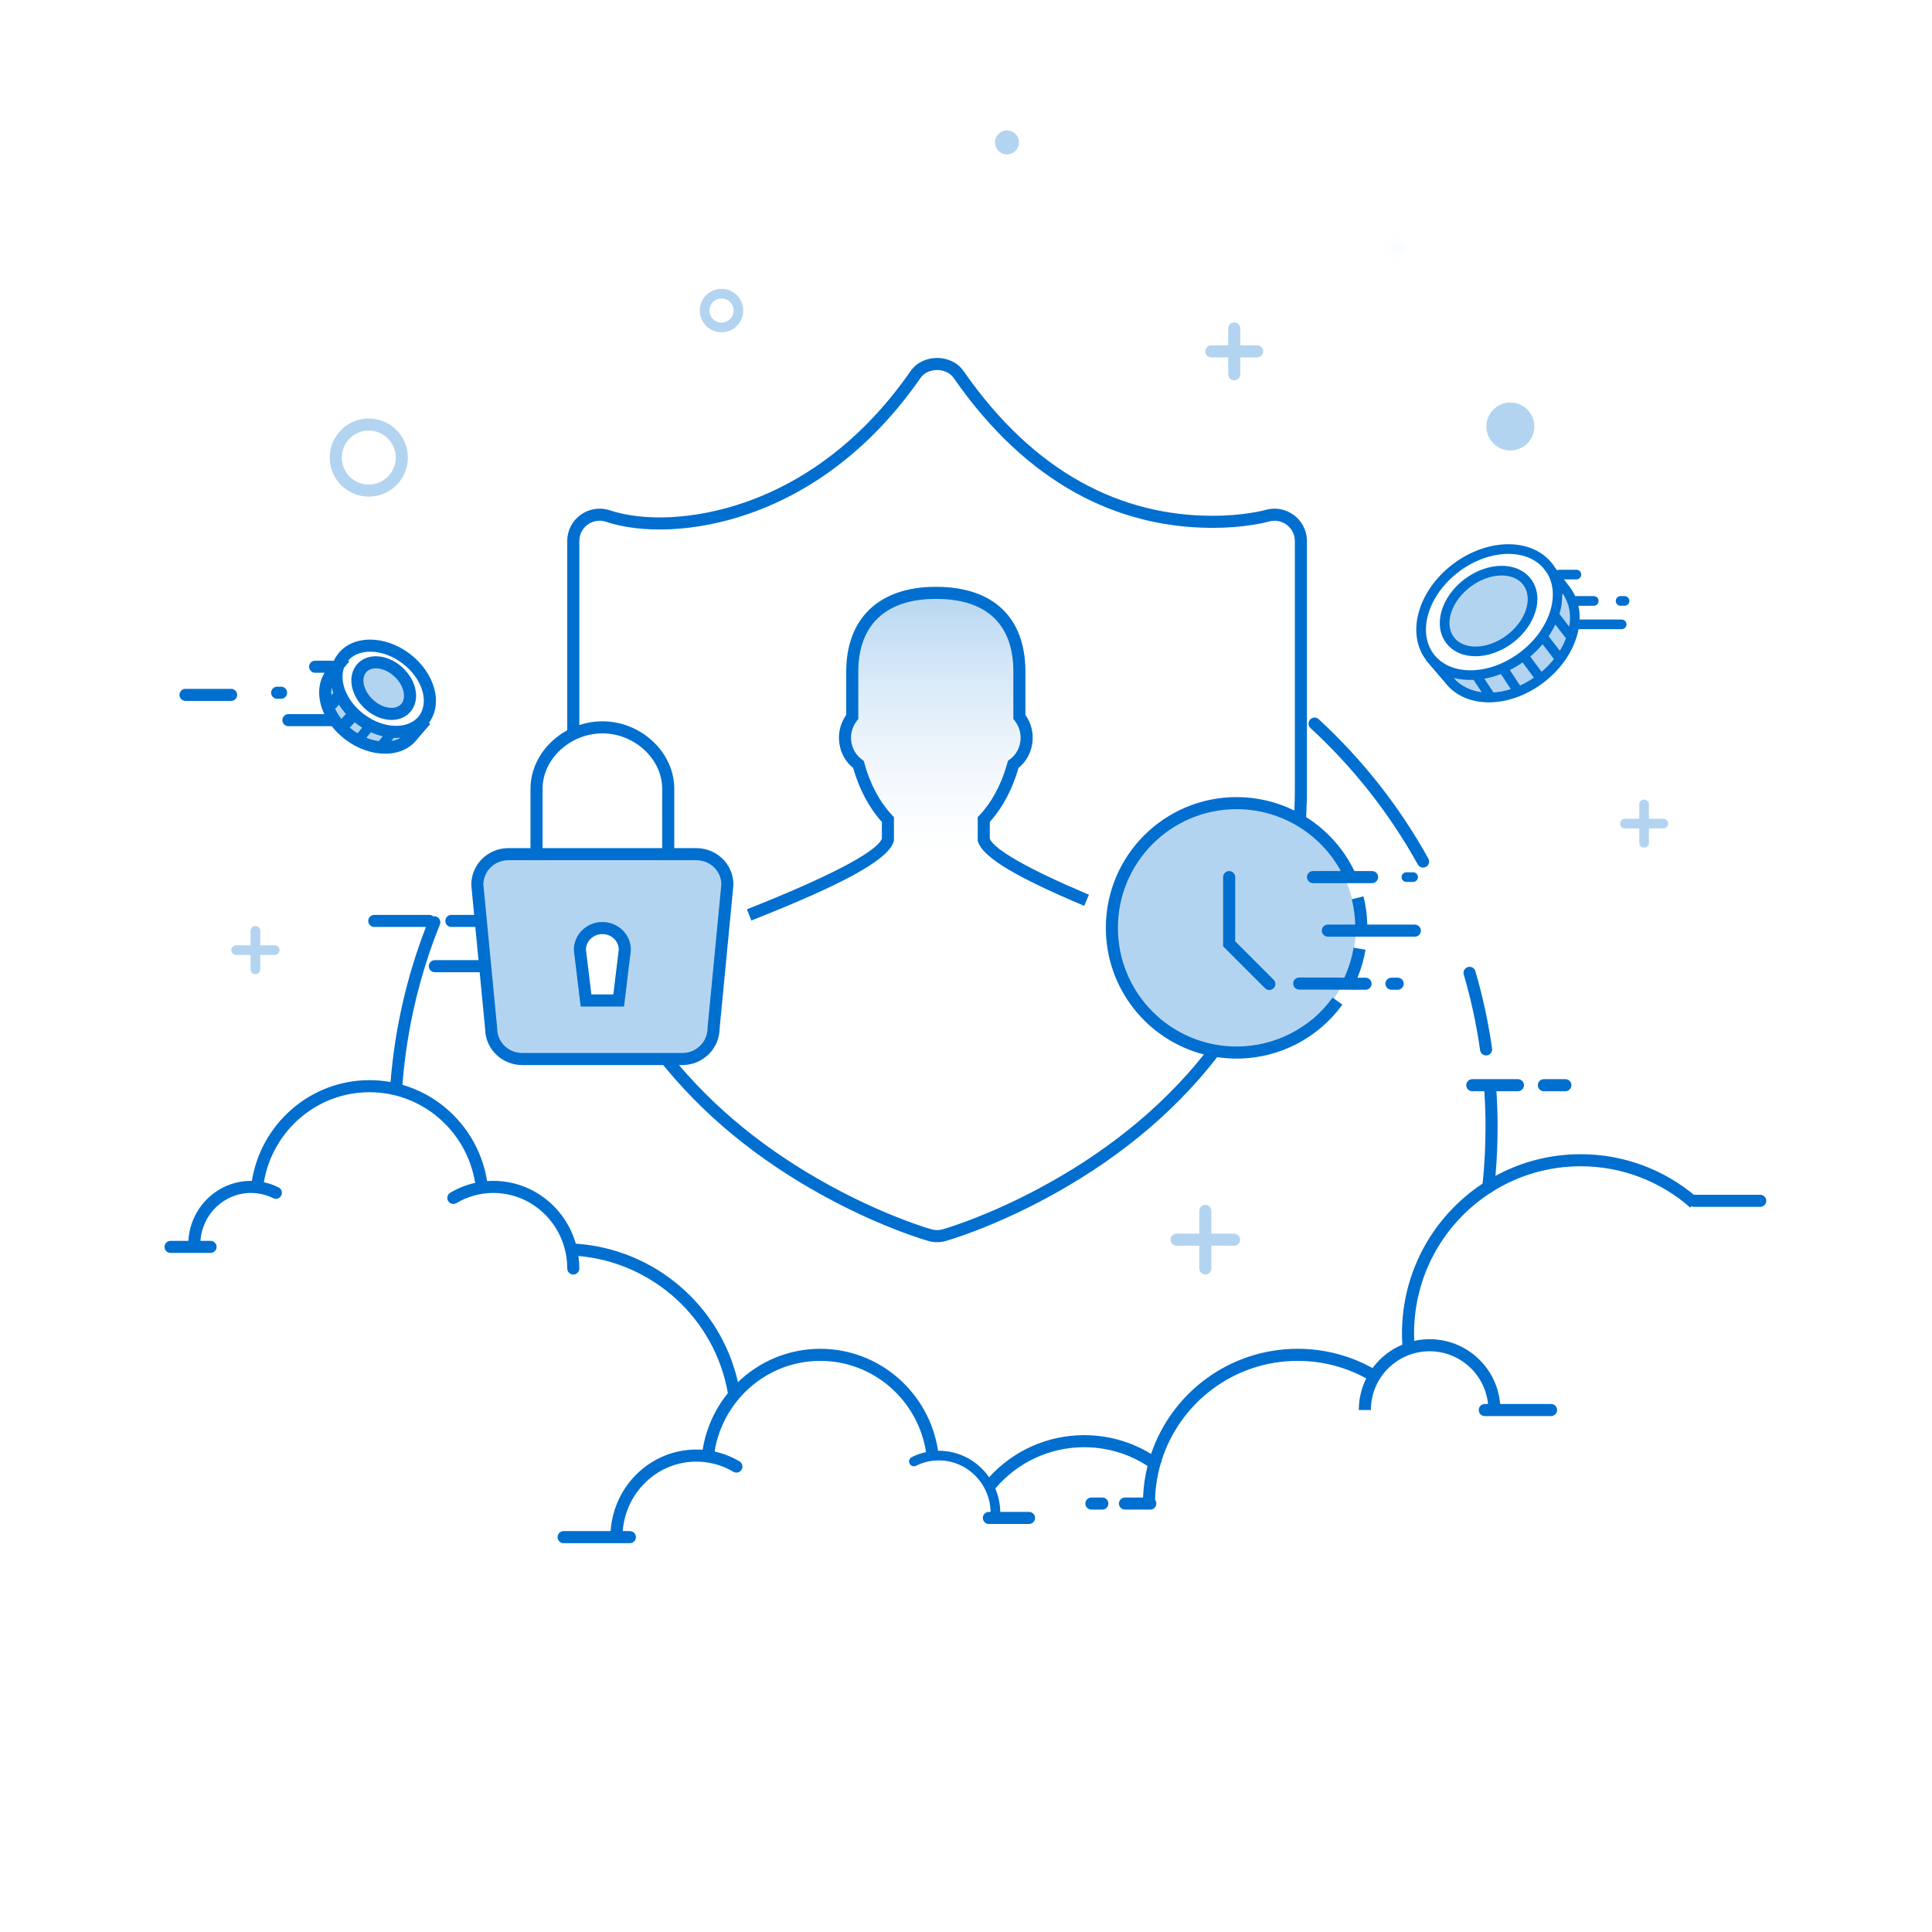 <svg width="400" height="400" viewBox="0 0 400 400" fill="none" xmlns="http://www.w3.org/2000/svg">
<rect width="400" height="400" fill="white"/>
<path d="M234.253 196.621V192.209C234.253 190.972 233.518 189.862 232.406 189.423C219.366 184.263 204.89 177.856 203.674 173.864V169.675C206.379 166.842 208.512 162.89 209.775 158.263C212.809 156.082 213.563 151.586 211.052 148.423V139.047C211.052 129.368 205.788 122.742 193.754 122.742C182.031 122.742 176.451 129.368 176.451 139.047V148.426C173.945 151.584 174.698 156.077 177.728 158.261C178.99 162.89 181.125 166.841 183.832 169.675V173.863C182.619 177.851 168.139 184.26 155.1 189.422C153.988 189.864 153.253 190.971 153.253 192.209V196.621L234.253 196.621Z" fill="url(#paint0_linear)" fill-opacity="0.3"/>
<path fill-rule="evenodd" clip-rule="evenodd" d="M276.144 206.776C281.676 198.821 282.364 188.006 277.027 179.124C269.788 167.076 254.206 163.147 242.223 170.347C230.24 177.547 226.394 193.15 233.633 205.198C237.994 212.455 245.381 216.766 253.186 217.474C258.451 217.436 262.471 216.771 265.246 215.478C268.022 214.185 271.654 211.284 276.144 206.776ZM279.017 203.852C280.194 201.553 281.036 199.055 281.48 196.421L279.017 203.852ZM281.841 192.099C281.841 189.954 281.579 187.87 281.086 185.877L281.841 192.099ZM144.137 176.843C147.698 176.843 150.598 179.604 150.598 183.165L147.74 212.845C147.74 216.411 144.84 219.26 141.279 219.26H108.144C104.583 219.26 101.684 216.468 101.684 212.903L98.826 183.19C98.826 179.628 101.724 176.843 105.286 176.843H144.137ZM124.708 192.145C122.143 192.145 120.06 194.143 120.06 196.667L121.332 207.141H128.093L129.362 196.641C129.362 194.117 127.277 192.145 124.708 192.145Z" fill="#B3D4F1"/>
<path opacity="0.774" fill-rule="evenodd" clip-rule="evenodd" d="M35.315 257.916H40.227C41.066 251.517 46.519 246.732 52.973 246.732H53.142C53.142 234.664 62.925 224.881 74.993 224.881H77.473C88.993 224.881 98.331 234.219 98.331 245.739H105.91C112.767 245.739 118.325 251.297 118.325 258.154L120.009 258.27C136.125 259.378 149.373 271.404 152.032 287.338C157.034 282.389 164.014 279.98 171.003 280.789L173.93 281.128C182.393 282.108 189.429 288.095 191.75 296.292L193.186 301.36H195.519C199.495 301.36 203.102 303.693 204.733 307.32L206.654 305.355C210.318 301.607 215.087 299.132 220.262 298.294C225.423 297.457 230.714 298.381 235.287 300.915L237.881 302.354C244.232 291.508 251.173 284.718 258.705 281.983C266.236 279.248 275.022 280.327 285.061 285.22L291.167 279.509L291.124 278.601C290.172 258.457 305.73 241.355 325.874 240.404C328.472 240.281 331.075 240.436 333.64 240.866C340.772 242.063 346.467 244.646 350.724 248.615H360.861C349.631 284.944 333.051 311.727 311.122 328.962C278.228 354.816 267.238 365.284 218.057 371.378C168.876 377.471 130.636 365.284 90.843 335.797C64.314 316.139 45.805 290.178 35.315 257.916Z" fill="url(#paint1_radial)"/>
<path fill-rule="evenodd" clip-rule="evenodd" d="M68.749 139.416C65.606 143.188 66.352 147.185 70.988 151.408C73.527 153.721 76.245 154.441 77.982 154.655C81.094 155.039 83.588 154.091 85.461 151.81C80.69 152.15 76.712 150.835 73.527 147.864C70.342 144.894 68.749 142.078 68.749 139.416Z" fill="#B3D4F1"/>
<path d="M76.71 146.089C74.006 144.052 73.038 140.777 74.547 138.774C76.056 136.771 79.472 136.799 82.176 138.836C84.879 140.874 85.848 144.149 84.338 146.152C82.829 148.155 79.414 148.127 76.71 146.089Z" fill="#B3D4F1"/>
<path d="M84.808 135.333C89.943 139.203 91.831 145.568 88.803 149.66L89.076 149.893L86.389 153.03C83.356 157.059 76.683 157.015 71.526 153.129C70.427 152.301 69.477 151.359 68.692 150.349L59.712 150.348C59.021 150.348 58.462 149.789 58.462 149.098C58.462 148.408 59.021 147.848 59.712 147.848L67.146 147.848C65.759 144.91 65.67 141.75 67.201 139.287L65.245 139.288C64.555 139.288 63.995 138.728 63.995 138.038C63.995 137.347 64.555 136.788 65.245 136.788H68.767C68.881 136.788 68.991 136.803 69.096 136.831C69.311 136.365 69.576 135.917 69.896 135.493C72.978 131.403 79.651 131.447 84.808 135.333ZM68.667 142.302L68.641 142.456C68.212 145.205 69.803 148.701 73.03 151.132C76.423 153.689 80.449 154.183 82.978 152.741C80.052 153.004 76.718 152.031 73.852 149.872C71.123 147.815 69.311 145.053 68.667 142.302ZM72.087 136.757L72.311 136.944L71.215 138.264C70.198 141.14 71.763 145.167 75.357 147.875C79.518 151.011 84.63 151.044 86.768 148.207C88.906 145.37 87.465 140.465 83.303 137.33C79.263 134.285 74.327 134.165 72.087 136.757ZM82.845 137.782C85.951 140.278 87.121 144.368 85.243 147.026C83.32 149.747 79.185 149.673 76.04 147.145C72.935 144.649 71.764 140.559 73.642 137.901C75.565 135.179 79.701 135.254 82.845 137.782ZM75.684 139.343C74.669 140.78 75.433 143.45 77.607 145.197C79.741 146.913 82.23 146.958 83.201 145.584C84.216 144.147 83.452 141.477 81.279 139.73C79.144 138.014 76.655 137.969 75.684 139.343ZM58.192 142.172C58.882 142.172 59.442 142.732 59.442 143.422C59.442 144.113 58.882 144.672 58.192 144.672H57.379C56.689 144.672 56.129 144.113 56.129 143.422C56.129 142.732 56.689 142.172 57.379 142.172H58.192ZM80.566 150.804L82.121 152.063L79.583 155.198L78.028 153.94L80.566 150.804ZM75.779 149.665L77.334 150.923L74.796 154.058L73.242 152.8L75.779 149.665ZM72.216 147.169L74.059 148.859L71.748 151.379L69.905 149.69L72.216 147.169ZM69.427 143.024L71.269 144.714L68.959 147.235L67.116 145.545L69.427 143.024ZM47.853 142.619C48.544 142.619 49.103 143.179 49.103 143.869C49.103 144.559 48.544 145.119 47.853 145.119H38.408C37.718 145.119 37.158 144.559 37.158 143.869C37.158 143.179 37.718 142.619 38.408 142.619H47.853Z" fill="#006FCF"/>
<g opacity="0.1">
<path opacity="0.1" d="M287.183 51.373H291.575" stroke="#006FCF" stroke-width="2" stroke-linecap="round"/>
<path opacity="0.1" d="M289.417 49.184L289.34 53.564" stroke="#006FCF" stroke-width="2" stroke-linecap="round"/>
</g>
<path d="M208.483 31.966C209.854 31.966 210.966 30.854 210.966 29.483C210.966 28.112 209.854 27 208.483 27C207.112 27 206 28.112 206 29.483C206 30.854 207.112 31.966 208.483 31.966Z" fill="#B3D4F1"/>
<path d="M312.708 93.268C315.451 93.268 317.674 91.045 317.674 88.302C317.674 85.559 315.451 83.336 312.708 83.336C309.966 83.336 307.742 85.559 307.742 88.302C307.742 91.045 309.966 93.268 312.708 93.268Z" fill="#B3D4F1"/>
<path d="M249.551 249.455C250.242 249.455 250.801 250.015 250.801 250.705L250.801 255.414L255.511 255.415C256.158 255.415 256.69 255.906 256.754 256.537L256.761 256.665C256.761 257.355 256.201 257.915 255.511 257.915L250.801 257.914L250.801 262.624C250.801 263.271 250.309 263.803 249.679 263.867L249.551 263.874C248.861 263.874 248.301 263.314 248.301 262.624L248.301 257.914L243.592 257.915C242.945 257.915 242.412 257.423 242.348 256.792L242.342 256.665C242.342 255.974 242.901 255.415 243.592 255.415L248.301 255.414L248.301 250.705C248.301 250.058 248.793 249.526 249.423 249.462L249.551 249.455Z" fill="#B3D4F1"/>
<path d="M52.881 191.719C53.433 191.719 53.881 192.166 53.881 192.719L53.881 195.708L56.871 195.708C57.383 195.708 57.806 196.094 57.864 196.592L57.871 196.708C57.871 197.261 57.423 197.708 56.871 197.708L53.881 197.708L53.881 200.698C53.881 201.211 53.495 201.633 52.998 201.691L52.881 201.698C52.329 201.698 51.881 201.25 51.881 200.698L51.881 197.708L48.892 197.708C48.379 197.708 47.956 197.322 47.898 196.825L47.892 196.708C47.892 196.156 48.339 195.708 48.892 195.708L51.881 195.708L51.881 192.719C51.881 192.206 52.267 191.783 52.764 191.725L52.881 191.719Z" fill="#B3D4F1"/>
<path d="M340.393 165.545C340.945 165.545 341.393 165.993 341.393 166.545L341.392 169.517L344.366 169.518C344.879 169.518 345.301 169.904 345.359 170.401L345.366 170.518C345.366 171.07 344.918 171.518 344.366 171.518L341.392 171.517L341.393 174.491C341.393 175.004 341.007 175.426 340.509 175.484L340.393 175.491C339.841 175.491 339.393 175.043 339.393 174.491L339.392 171.517L336.42 171.518C335.907 171.518 335.484 171.132 335.427 170.634L335.42 170.518C335.42 169.966 335.868 169.518 336.42 169.518L339.392 169.517L339.393 166.545C339.393 166.032 339.779 165.609 340.276 165.552L340.393 165.545Z" fill="#B3D4F1"/>
<path d="M350.724 249.865H364.442C365.132 249.865 365.692 249.306 365.692 248.615C365.692 247.925 365.132 247.365 364.442 247.365H350.724C350.033 247.365 349.474 247.925 349.474 248.615C349.474 249.306 350.033 249.865 350.724 249.865Z" fill="#006FCF"/>
<path fill-rule="evenodd" clip-rule="evenodd" d="M323.826 122.07C328.421 127.583 327.33 133.425 320.555 139.597C316.844 142.977 312.872 144.03 310.333 144.343C305.783 144.904 302.139 143.518 299.401 140.185C306.375 140.681 312.189 138.759 316.844 134.418C321.499 130.077 323.826 125.961 323.826 122.07Z" fill="#B3D4F1"/>
<path d="M312.17 132.887C316.579 129.565 318.194 124.272 315.778 121.066C313.362 117.859 307.829 117.953 303.42 121.275C299.011 124.598 297.395 129.89 299.812 133.097C302.228 136.304 307.761 136.21 312.17 132.887Z" fill="#B3D4F1"/>
<path d="M76.35 102.823C80.817 102.823 84.439 99.201 84.439 94.734C84.439 90.266 80.817 86.644 76.35 86.644C71.882 86.644 68.261 90.266 68.261 94.734C68.261 99.201 71.882 102.823 76.35 102.823ZM76.35 100.323C73.263 100.323 70.761 97.82 70.761 94.734C70.761 91.647 73.263 89.144 76.35 89.144C79.437 89.144 81.939 91.647 81.939 94.734C81.939 97.82 79.437 100.323 76.35 100.323Z" fill="#B3D4F1"/>
<path d="M149.382 68.797C151.867 68.797 153.882 66.782 153.882 64.297C153.882 61.812 151.867 59.797 149.382 59.797C146.897 59.797 144.882 61.812 144.882 64.297C144.882 66.782 146.897 68.797 149.382 68.797ZM149.382 66.797C148.001 66.797 146.882 65.678 146.882 64.297C146.882 62.916 148.001 61.797 149.382 61.797C150.763 61.797 151.882 62.916 151.882 64.297C151.882 65.678 150.763 66.797 149.382 66.797Z" fill="#B3D4F1"/>
<path d="M255.535 66.75C256.225 66.75 256.785 67.31 256.785 68L256.785 71.494L260.279 71.494C260.926 71.494 261.459 71.986 261.523 72.616L261.529 72.744C261.529 73.434 260.97 73.994 260.279 73.994L256.785 73.994L256.785 77.488C256.785 78.135 256.293 78.668 255.663 78.732L255.535 78.738C254.845 78.738 254.285 78.179 254.285 77.488L254.285 73.994L250.791 73.994C250.144 73.994 249.611 73.502 249.547 72.872L249.541 72.744C249.541 72.054 250.101 71.494 250.791 71.494L254.285 71.494L254.285 68C254.285 67.353 254.777 66.82 255.407 66.757L255.535 66.75Z" fill="#B3D4F1"/>
<path d="M320.679 115.891L320.887 116.109C321.102 116.344 321.301 116.584 321.49 116.834C321.666 117.069 321.831 117.309 321.983 117.554L322.383 118.08C322.491 118.022 322.611 117.983 322.739 117.968L322.856 117.961H326.377C326.929 117.961 327.377 118.409 327.377 118.961C327.377 119.474 326.991 119.897 326.494 119.955L326.377 119.961L323.81 119.961L325.014 121.548C325.459 122.139 325.829 122.765 326.125 123.418L329.97 123.418C330.522 123.418 330.97 123.866 330.97 124.418C330.97 124.931 330.584 125.354 330.087 125.412L329.97 125.418L326.79 125.418C326.994 126.339 327.077 127.294 327.045 128.266L335.75 128.266C336.302 128.266 336.75 128.714 336.75 129.266C336.75 129.779 336.364 130.201 335.866 130.259L335.75 130.266L326.822 130.266C326.066 134.28 323.48 138.376 319.498 141.376C312.394 146.729 303.537 146.757 299.307 141.479L299.124 141.243L295.196 136.658L295.235 136.624C291.101 131.136 293.572 122.447 300.547 116.998L300.853 116.763C307.627 111.659 316.193 111.298 320.679 115.891ZM310.744 139.552C309.605 139.99 308.457 140.311 307.323 140.514L309.196 143.357L309.167 143.378C310.347 143.3 311.569 143.064 312.798 142.669L310.744 139.552ZM300.972 140.352L301.016 140.404C302.433 142.042 304.457 143.018 306.77 143.312L305.092 140.764C303.656 140.826 302.266 140.689 300.972 140.352ZM315.238 137.15C314.379 137.751 313.495 138.277 312.597 138.73L314.705 141.928C315.672 141.486 316.633 140.944 317.57 140.301L315.238 137.15ZM319.372 133.38C318.618 134.278 317.766 135.134 316.824 135.929L319.161 139.087C320.129 138.268 320.989 137.38 321.733 136.447L319.372 133.38ZM302.056 118.36C295.645 123.192 293.393 130.856 296.83 135.416C300.267 139.977 308.255 139.925 314.666 135.094C320.787 130.481 323.117 123.286 320.324 118.675L319.364 117.411C315.689 113.493 308.159 113.762 302.056 118.36ZM316.978 119.892C319.776 123.604 317.979 129.492 313.174 133.113C308.369 136.734 302.213 136.839 299.415 133.126C296.618 129.414 298.415 123.525 303.22 119.905C308.025 116.284 314.181 116.179 316.978 119.892ZM322.015 129.291C321.625 130.118 321.159 130.933 320.623 131.726L322.938 134.734C323.458 133.891 323.887 133.025 324.219 132.155L322.015 129.291ZM304.424 121.502C300.411 124.526 298.978 129.222 301.013 131.923C303.047 134.623 307.957 134.54 311.97 131.516C315.983 128.492 317.416 123.796 315.381 121.095C313.346 118.395 308.436 118.478 304.424 121.502ZM323.496 122.861C323.522 124.249 323.306 125.685 322.865 127.115L324.889 129.746C325.177 128.088 325.094 126.468 324.601 125.001C324.497 124.862 324.432 124.694 324.415 124.511C324.203 123.987 323.933 123.486 323.605 123.013L323.496 122.861ZM336.342 123.418C336.894 123.418 337.342 123.866 337.342 124.418C337.342 124.931 336.956 125.354 336.459 125.412L336.342 125.418H335.529C334.977 125.418 334.529 124.971 334.529 124.418C334.529 123.906 334.916 123.483 335.413 123.425L335.529 123.418H336.342Z" fill="#006FCF"/>
<path d="M88.889 189.42C89.201 189.42 89.487 189.534 89.706 189.723C89.925 189.686 90.158 189.707 90.38 189.796C91.02 190.054 91.33 190.783 91.072 191.423C86.9 201.784 84.292 212.745 83.365 224.026L83.315 224.66L83.321 224.6C92.357 227.225 99.314 234.929 100.85 244.54C101.281 244.507 101.717 244.49 102.154 244.49C110.232 244.49 117.046 249.977 119.219 257.488C135.588 258.586 149.196 270.376 152.788 286.151C157.229 281.87 163.243 279.254 169.829 279.254C182.117 279.254 192.398 288.355 194.216 300.365L194.373 300.362C198.68 300.362 202.484 302.533 204.786 305.854C209.773 300.355 216.859 297.132 224.473 297.132C229.436 297.132 234.195 298.498 238.316 301.017C242.597 288.363 254.57 279.254 268.672 279.254C274.175 279.254 279.475 280.645 284.172 283.246C285.738 281.118 287.867 279.428 290.338 278.395C290.29 277.628 290.266 276.857 290.266 276.083C290.266 263.107 296.902 251.685 306.956 245.05L306.889 245.698C307.335 241.618 307.56 237.498 307.56 233.35C307.56 231.063 307.491 228.784 307.355 226.516L307.315 225.927L304.821 225.929C304.174 225.929 303.641 225.437 303.577 224.807L303.571 224.679C303.571 224.032 304.063 223.5 304.693 223.436L304.821 223.429H314.266C314.957 223.429 315.516 223.989 315.516 224.679C315.516 225.326 315.024 225.859 314.394 225.923L314.266 225.929L309.824 225.929C309.981 228.391 310.06 230.866 310.06 233.35C310.06 236.736 309.913 240.105 309.622 243.449C314.863 240.589 320.872 238.965 327.259 238.965C336.156 238.965 344.568 242.13 351.202 247.787L351.614 248.144L349.964 250.022C343.72 244.538 335.729 241.465 327.259 241.465C320.579 241.465 314.342 243.371 309.059 246.67C308.909 246.838 308.715 246.963 308.498 247.029C299.029 253.2 292.766 263.907 292.766 276.083C292.766 276.595 292.777 277.107 292.799 277.616C293.826 277.387 294.892 277.267 295.986 277.267C303.662 277.267 309.96 283.168 310.592 290.681L321.128 290.681C321.818 290.681 322.378 291.24 322.378 291.931C322.378 292.578 321.886 293.11 321.255 293.174L321.128 293.181H307.41C306.719 293.181 306.16 292.621 306.16 291.931C306.16 291.284 306.652 290.751 307.282 290.687L307.41 290.681L308.082 290.681C307.458 284.551 302.281 279.767 295.986 279.767C289.372 279.767 283.992 285.047 283.831 291.622L283.827 291.926H281.327C281.327 289.574 281.881 287.351 282.866 285.381C278.56 283.017 273.711 281.754 268.672 281.754C255.426 281.754 244.216 290.472 240.468 302.484L240.562 302.554L240.369 302.807C239.634 305.26 239.21 307.846 239.141 310.522C239.311 310.734 239.411 311.003 239.411 311.294C239.411 311.941 238.919 312.474 238.289 312.538L238.161 312.544H232.915C232.225 312.544 231.665 311.985 231.665 311.294C231.665 310.647 232.157 310.115 232.787 310.051L232.915 310.044L236.655 310.044C236.741 307.799 237.058 305.614 237.583 303.511C233.722 300.999 229.203 299.632 224.473 299.632C217.279 299.632 210.609 302.805 206.068 308.184C206.7 309.674 207.062 311.308 207.095 313.023L213.05 313.024C213.741 313.024 214.3 313.584 214.3 314.274C214.3 314.921 213.809 315.454 213.178 315.518L213.05 315.524H204.733C204.043 315.524 203.483 314.964 203.483 314.274C203.483 313.627 203.975 313.094 204.605 313.03L204.733 313.024L205.094 313.023L205.094 312.99C204.943 307.09 200.197 302.362 194.373 302.362C192.716 302.362 191.114 302.744 189.659 303.47C189.165 303.717 188.565 303.516 188.318 303.022C188.071 302.527 188.272 301.927 188.766 301.68C189.708 301.211 190.701 300.862 191.729 300.641C190.053 289.887 180.832 281.754 169.829 281.754C158.877 281.754 149.676 289.816 147.948 300.522C149.762 300.922 151.497 301.609 153.1 302.559C153.694 302.911 153.89 303.678 153.538 304.272C153.186 304.866 152.419 305.062 151.825 304.71C149.518 303.342 146.898 302.612 144.17 302.612C136.143 302.612 129.553 308.941 128.93 316.996L130.407 316.997C131.097 316.997 131.657 317.557 131.657 318.247C131.657 318.894 131.165 319.426 130.535 319.49L130.407 319.497H116.689C115.999 319.497 115.439 318.937 115.439 318.247C115.439 317.6 115.931 317.067 116.561 317.003L116.689 316.997H126.423C127.053 307.569 134.753 300.112 144.17 300.112C144.607 300.112 145.042 300.128 145.474 300.16C146.179 295.747 148.028 291.735 150.696 288.433C148.022 273.102 135.293 261.401 119.762 260.036C119.881 260.882 119.943 261.746 119.943 262.626C119.943 263.316 119.383 263.876 118.693 263.876C118.002 263.876 117.443 263.316 117.443 262.626C117.443 253.985 110.592 246.99 102.154 246.99C99.427 246.99 96.806 247.721 94.499 249.088C93.905 249.44 93.138 249.244 92.786 248.651C92.434 248.057 92.63 247.29 93.224 246.938C94.827 245.988 96.562 245.301 98.375 244.901C96.647 234.195 87.446 226.132 76.494 226.132C65.575 226.132 56.412 234.141 54.633 244.774C55.688 244.997 56.706 245.354 57.67 245.835C58.288 246.143 58.538 246.894 58.23 247.512C57.922 248.13 57.171 248.38 56.554 248.072C55.134 247.364 53.57 246.99 51.952 246.99C46.42 246.99 41.882 251.361 41.502 256.906L43.592 256.906C44.282 256.906 44.842 257.466 44.842 258.156C44.842 258.803 44.35 259.335 43.72 259.4L43.592 259.406H35.315C34.625 259.406 34.065 258.846 34.065 258.156C34.065 257.509 34.557 256.976 35.188 256.912L35.315 256.906L38.998 256.906C39.383 249.987 45.031 244.49 51.952 244.49C52.017 244.49 52.081 244.491 52.146 244.492C54.068 232.608 64.291 223.632 76.494 223.632C77.982 223.632 79.441 223.766 80.859 224.022C81.749 212.938 84.227 202.151 88.189 191.919L77.49 191.92C76.8 191.92 76.24 191.36 76.24 190.67C76.24 190.022 76.732 189.49 77.362 189.426L77.49 189.42H88.889ZM228.228 310.044C228.919 310.044 229.478 310.604 229.478 311.294C229.478 311.941 228.986 312.474 228.356 312.538L228.228 312.544H225.962C225.272 312.544 224.712 311.985 224.712 311.294C224.712 310.647 225.204 310.115 225.835 310.051L225.962 310.044H228.228ZM199.51 76.84C214.235 98.033 232.2 106.788 251.112 106.788C254.013 106.788 256.687 106.56 259.068 106.179C259.9 106.045 260.636 105.903 261.267 105.761C261.643 105.676 261.922 105.604 262.026 105.574C266.257 104.371 270.437 107.475 270.582 111.769L270.586 112V163.24C270.586 164.968 270.544 166.677 270.46 168.367L270.415 169.17C274.67 171.842 278.164 175.686 280.412 180.344L284.079 180.344C284.769 180.344 285.329 180.904 285.329 181.594C285.329 182.284 284.769 182.844 284.079 182.844H271.839C271.149 182.844 270.589 182.284 270.589 181.594C270.589 180.904 271.149 180.344 271.839 180.344L277.602 180.343C273.353 172.549 265.146 167.53 256.022 167.53C242.453 167.53 231.453 178.53 231.453 192.099C231.453 205.668 242.453 216.668 256.022 216.668C263.984 216.668 271.307 212.855 275.904 206.536L277.925 208.007C272.863 214.966 264.792 219.168 256.022 219.168C254.656 219.168 253.314 219.067 252.002 218.871C242.477 231.169 230.109 240.874 216.24 248.28C211.236 250.952 206.379 253.133 201.85 254.862C200.245 255.475 198.79 255.989 197.507 256.408C196.704 256.67 196.078 256.86 195.772 256.944C195.199 257.101 194.606 257.18 194.012 257.18C193.417 257.18 192.825 257.101 192.243 256.942C191.939 256.857 191.365 256.684 190.607 256.437C189.392 256.041 188.012 255.557 186.488 254.981C182.188 253.354 177.56 251.305 172.769 248.798C159.426 241.818 147.362 232.681 137.822 221.115L137.326 220.509L108.144 220.51C103.981 220.51 100.603 217.307 100.44 213.212L100.434 212.966L99.31 201.286L90.029 201.287C89.338 201.287 88.779 200.727 88.779 200.037C88.779 199.39 89.271 198.857 89.901 198.793L90.029 198.787L99.07 198.786L98.409 191.919L93.448 191.92C92.758 191.92 92.198 191.36 92.198 190.67C92.198 190.022 92.69 189.49 93.32 189.426L93.448 189.42L98.169 189.419L97.582 183.31L97.576 183.19C97.576 179.036 100.885 175.726 105.036 175.597L105.286 175.593L109.831 175.593L109.831 163.32C109.831 158.183 112.964 153.626 117.443 151.196L117.444 112.001C117.444 107.521 121.764 104.315 126.084 105.6C133.136 107.99 143.691 107.652 154.129 104.038C167.073 99.557 178.993 90.551 188.519 76.84C191.05 73.197 196.978 73.197 199.51 76.84ZM190.572 78.266C180.743 92.414 168.39 101.747 154.946 106.401C144.006 110.189 132.885 110.545 125.327 107.982C122.712 107.205 120.067 109.106 119.948 111.811L119.944 112.001L119.944 150.113C121.358 149.643 122.859 149.374 124.402 149.341L124.716 149.338C132.585 149.338 139.417 155.521 139.596 163.02L139.599 163.32L139.598 175.593L144.137 175.593C148.324 175.593 151.713 178.802 151.844 182.917L151.848 183.165L151.842 183.285L148.99 212.908C148.956 217.045 145.651 220.377 141.527 220.506L141.279 220.51L140.575 220.51C149.751 231.33 161.244 239.948 173.928 246.583C178.626 249.041 183.163 251.05 187.373 252.643C189.932 253.611 191.881 254.246 192.908 254.532C193.267 254.63 193.638 254.68 194.012 254.68C194.384 254.68 194.756 254.63 195.11 254.534C196.155 254.245 198.261 253.556 200.958 252.527C205.394 250.834 210.155 248.695 215.062 246.075C228.272 239.021 240.077 229.847 249.261 218.316C237.582 215.313 228.953 204.714 228.953 192.099C228.953 177.149 241.072 165.03 256.022 165.03C260.274 165.03 264.345 166.02 267.982 167.811C268.033 166.717 268.065 165.613 268.078 164.501L268.086 163.24V112C268.086 109.243 265.415 107.21 262.716 107.977C262.155 108.14 260.99 108.403 259.463 108.647C256.955 109.048 254.151 109.288 251.112 109.288C231.406 109.288 212.665 100.155 197.457 78.267C195.92 76.054 192.109 76.054 190.572 78.266ZM324.093 223.429C324.784 223.429 325.343 223.989 325.343 224.679C325.343 225.326 324.851 225.859 324.221 225.923L324.093 225.929H319.639C318.949 225.929 318.389 225.369 318.389 224.679C318.389 224.032 318.881 223.5 319.511 223.436L319.639 223.429H324.093ZM305.457 201.066C306.989 206.302 308.146 211.655 308.917 217.094C309.014 217.778 308.539 218.41 307.855 218.507C307.172 218.604 306.539 218.128 306.442 217.445C305.688 212.125 304.556 206.889 303.058 201.768C302.864 201.105 303.244 200.411 303.906 200.217C304.569 200.023 305.263 200.403 305.457 201.066ZM144.137 178.093H105.286C102.479 178.093 100.225 180.205 100.083 182.918L100.077 183.133L102.928 212.783L102.934 212.903C102.934 215.678 105.128 217.894 107.922 218.006L108.144 218.01H141.279C144.089 218.01 146.37 215.824 146.485 213.065L146.49 212.846L146.496 212.726L149.347 183.108C149.317 180.3 147.024 178.093 144.137 178.093ZM124.708 190.896C127.971 190.896 130.612 193.43 130.612 196.641L130.603 196.791L129.201 208.391H120.225L118.819 196.818L118.81 196.667C118.81 193.454 121.451 190.896 124.708 190.896ZM124.708 193.396C122.838 193.396 121.348 194.816 121.31 196.598L122.439 205.891H126.985L128.111 196.572C128.074 194.797 126.589 193.396 124.708 193.396ZM254.482 180.344C255.129 180.344 255.661 180.836 255.725 181.466L255.732 181.594V194.884L263.683 202.836C264.171 203.324 264.171 204.115 263.683 204.604C263.227 205.059 262.508 205.09 262.017 204.695L261.915 204.604L253.232 195.92V181.594C253.232 180.904 253.791 180.344 254.482 180.344ZM280.248 196.213L282.713 196.629C282.377 198.624 281.819 200.563 281.055 202.416L282.723 202.421C283.414 202.423 283.972 202.984 283.97 203.675C283.968 204.365 283.406 204.923 282.716 204.921L268.983 204.881C268.293 204.879 267.735 204.318 267.737 203.627C267.739 202.937 268.3 202.379 268.99 202.381L278.33 202.408C279.239 200.445 279.885 198.366 280.248 196.213ZM289.378 202.421C290.068 202.421 290.628 202.981 290.628 203.671C290.628 204.361 290.068 204.921 289.378 204.921H288.079C287.389 204.921 286.829 204.361 286.829 203.671C286.829 202.981 287.389 202.421 288.079 202.421H289.378ZM282.3 185.578C282.77 187.481 283.034 189.439 283.082 191.428L292.925 191.428C293.615 191.428 294.175 191.988 294.175 192.678C294.175 193.369 293.615 193.928 292.925 193.928H274.913C274.223 193.928 273.663 193.369 273.663 192.678C273.663 191.988 274.223 191.428 274.913 191.428H280.581C280.534 189.642 280.295 187.885 279.873 186.178L282.3 185.578ZM193.755 121.493C205.721 121.493 212.158 127.9 212.3 138.682L212.302 139.047V148.007C214.795 151.522 214.116 156.369 210.866 159.002C209.654 163.242 207.718 166.959 205.249 169.802L204.924 170.168V173.65C205.886 175.956 213.256 180.074 224.93 185.02L225.448 185.239L224.478 187.543C211.319 182 203.737 177.781 202.525 174.372L202.478 174.228L202.424 174.05V169.175L202.769 168.812C205.239 166.226 207.204 162.641 208.421 158.46L208.569 157.935L208.686 157.507L209.045 157.249C211.503 155.482 212.062 151.924 210.219 149.393L210.073 149.201L209.802 148.859V139.047C209.802 129.416 204.466 123.993 193.755 123.993C183.368 123.993 177.838 129.405 177.703 138.697L177.701 139.047V148.862L177.43 149.203C175.468 151.676 175.916 155.249 178.273 157.108L178.458 157.248L178.817 157.506L178.934 157.933C180.087 162.162 182.001 165.814 184.43 168.483L184.736 168.812L185.082 169.174V174.05L185.028 174.227C183.818 178.203 173.759 183.354 156.15 190.351L155.56 190.585L154.64 188.261C170.739 181.887 181.167 176.636 182.539 173.748L182.582 173.651V170.167C179.954 167.28 177.901 163.424 176.636 159C173.46 156.42 172.743 151.727 175.046 148.236L175.201 148.01V139.047C175.201 128.162 181.856 121.493 193.755 121.493ZM292.569 180.594C293.121 180.594 293.569 181.042 293.569 181.594C293.569 182.146 293.121 182.594 292.569 182.594H291.183C290.631 182.594 290.183 182.146 290.183 181.594C290.183 181.042 290.631 180.594 291.183 180.594H292.569ZM273.013 148.895C282.076 157.241 289.755 166.994 295.729 177.767C296.063 178.371 295.845 179.132 295.242 179.466C294.638 179.801 293.877 179.583 293.542 178.979C287.699 168.44 280.186 158.899 271.32 150.734C270.812 150.266 270.779 149.475 271.247 148.968C271.715 148.46 272.506 148.427 273.013 148.895ZM124.716 151.838C118.182 151.838 112.508 156.958 112.335 163.035L112.331 163.32L112.331 175.593H137.098L137.099 163.32C137.099 157.213 131.53 152.001 125.022 151.842L124.716 151.838Z" fill="#006FCF"/>
<defs>
<linearGradient id="paint0_linear" x1="153.253" y1="122.742" x2="153.253" y2="196.621" gradientUnits="userSpaceOnUse">
<stop stop-color="#006FCF" stop-opacity="0.954"/>
<stop offset="0.721" stop-color="white" stop-opacity="0.4"/>
<stop offset="0.853" stop-color="white" stop-opacity="0.01"/>
<stop offset="1" stop-color="white" stop-opacity="0.01"/>
</linearGradient>
<radialGradient id="paint1_radial" cx="0" cy="0" r="1" gradientUnits="userSpaceOnUse" gradientTransform="translate(-108.99 197.695) rotate(90) scale(312.977 64.708)">
<stop stop-color="#78BE20" stop-opacity="0.954"/>
<stop offset="1" stop-color="white" stop-opacity="0"/>
</radialGradient>
</defs>
</svg>
